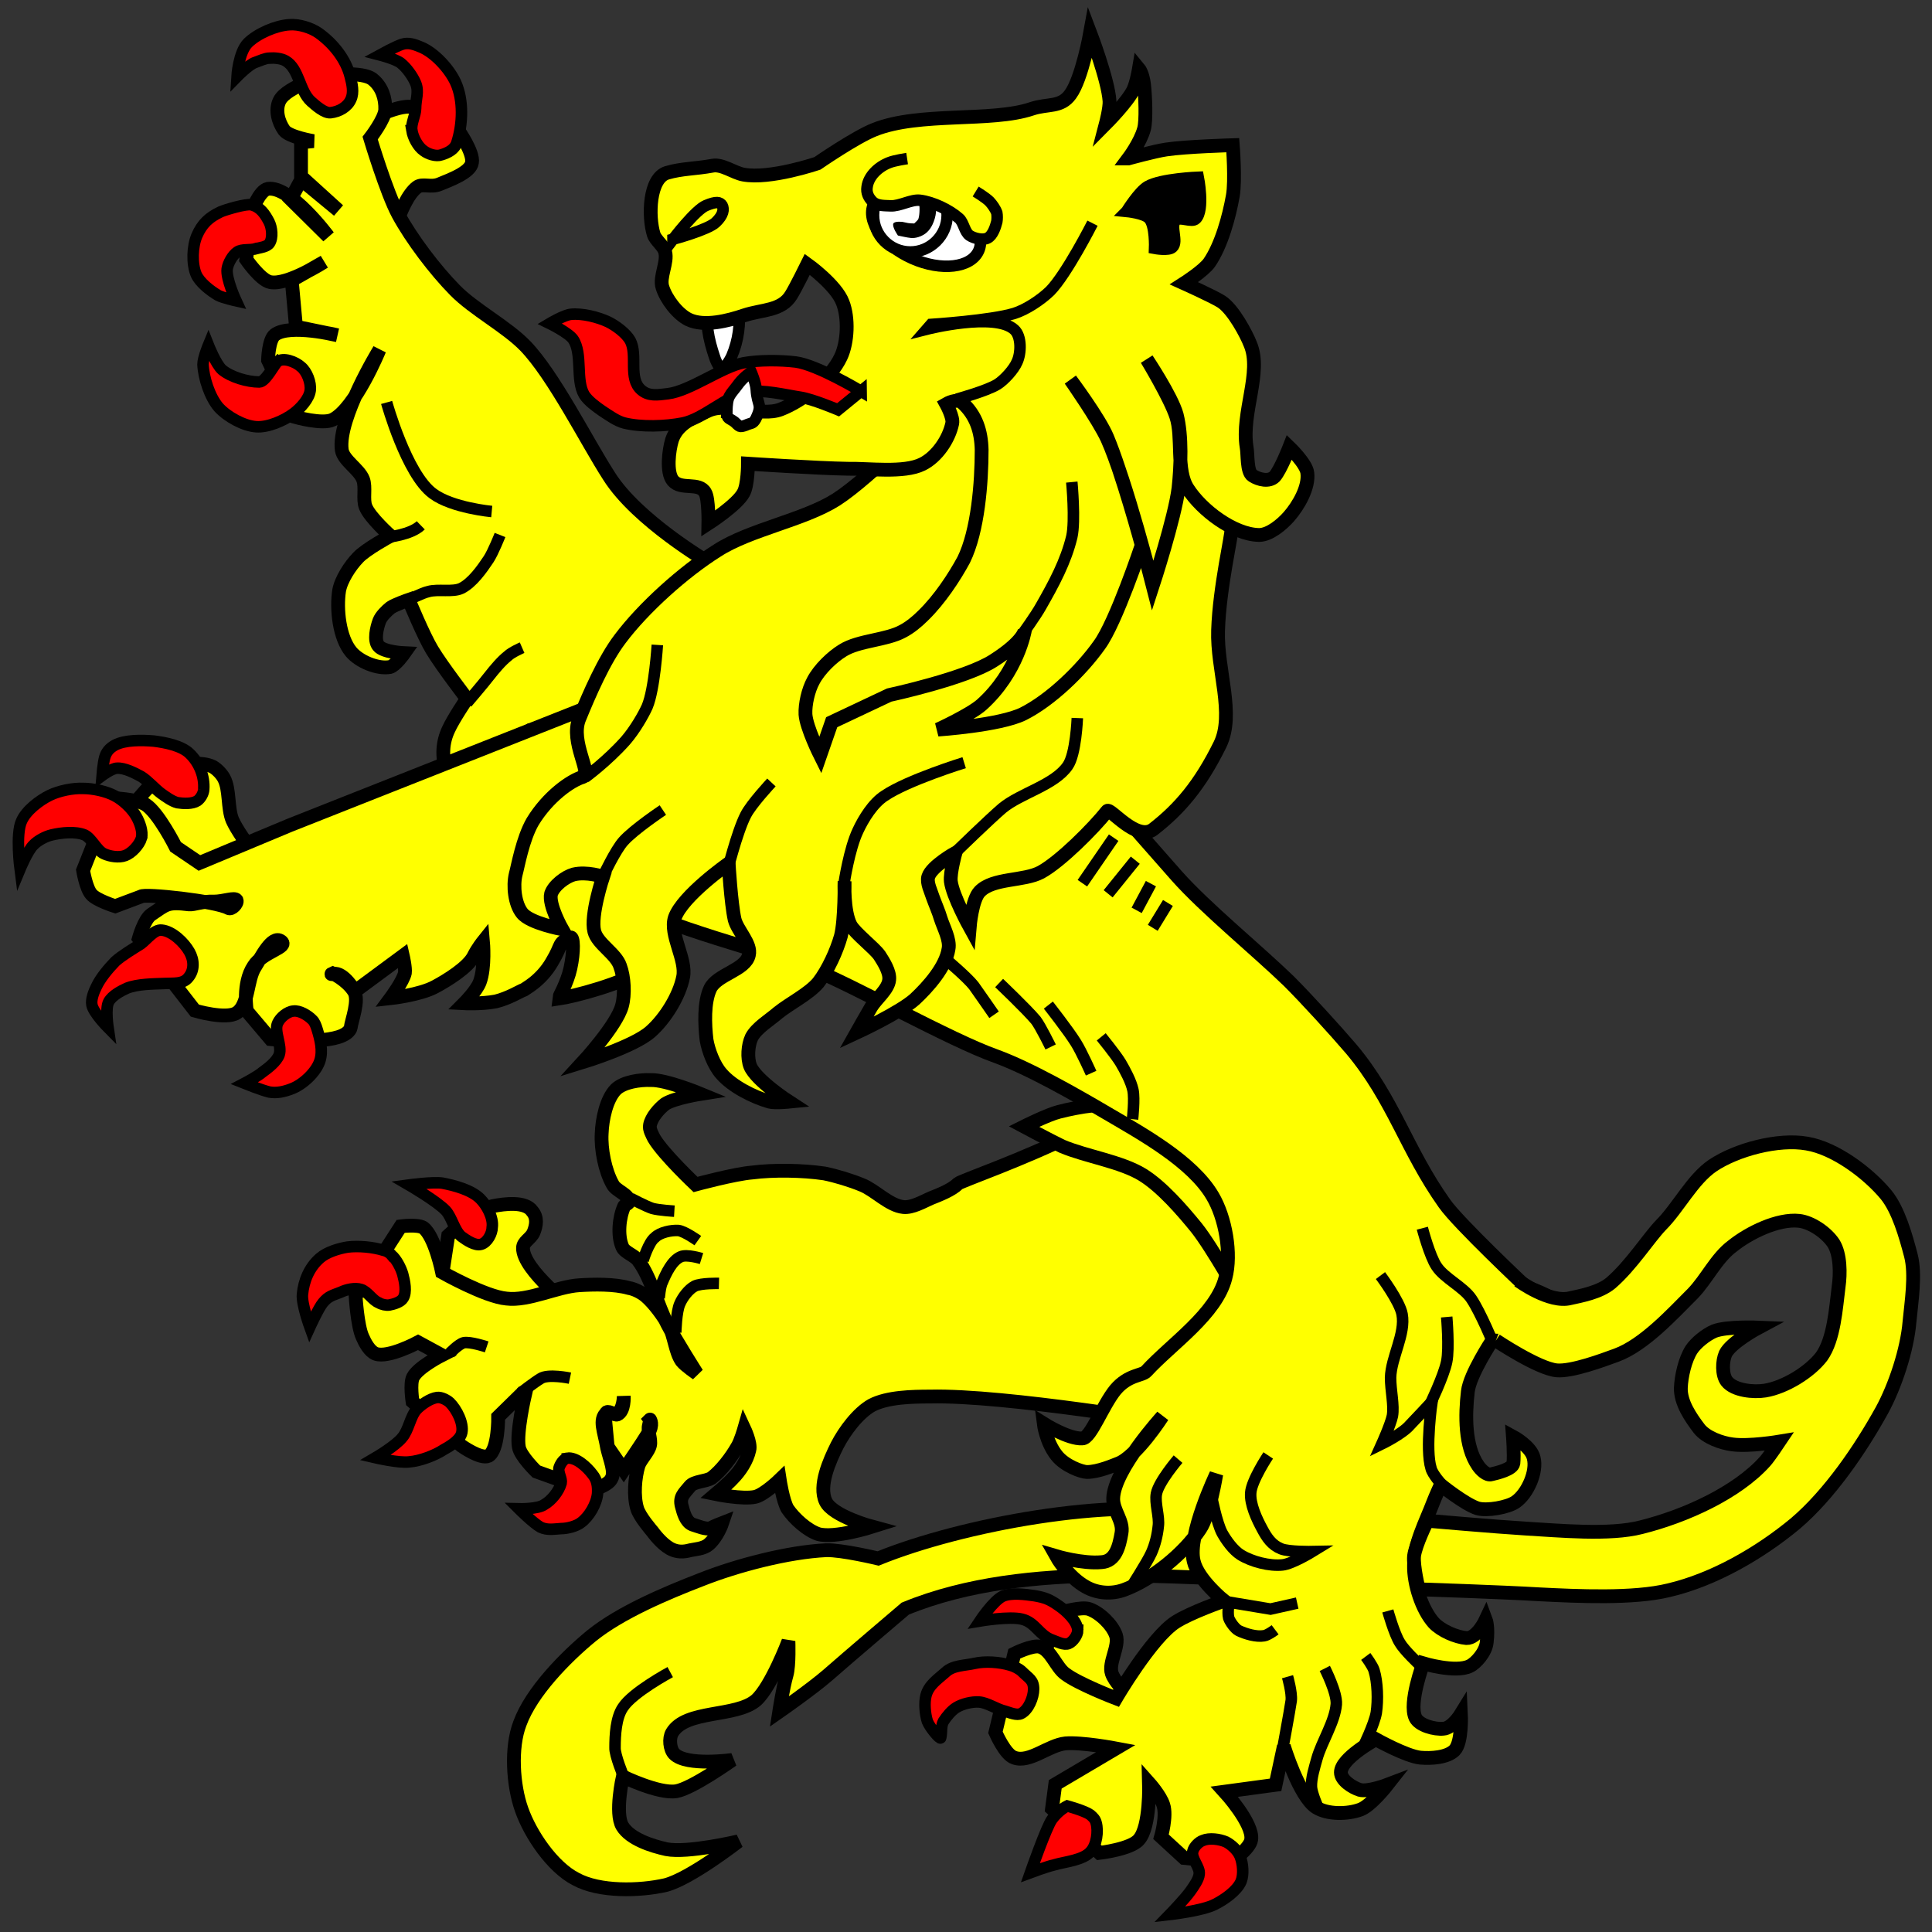 <?xml version="1.0" encoding="UTF-8" standalone="no"?>
<svg
   xmlns:dc="http://purl.org/dc/elements/1.1/"
   xmlns:cc="http://creativecommons.org/ns#"
   xmlns:rdf="http://www.w3.org/1999/02/22-rdf-syntax-ns#"
   xmlns:svg="http://www.w3.org/2000/svg"
   xmlns="http://www.w3.org/2000/svg"
   version="1.0"
   width="420"
   height="420"
   id="svg2">
  <rect width="100%" height="100%" fill="#333333" stroke="none"/>
  <defs
     id="defs4" />
  <g
     id="body">
    <path
       d="m 274.9,343.2 c -16.3,0.6 -51.1,-4.6 -78.1,6.5 0,0 -12.7,10.8 -16.9,14.5 -3.6,3.1 -10.5,7.9 -10.5,7.9 0,0 0.8,-5.2 1.6,-8 0.6,-2.1 0.4,-7.3 0.4,-7.3 0,0 -3.7,9.8 -7,12.8 -4.4,3.8 -15.3,2 -18.3,7.1 -0.7,1.2 -0.5,3.6 0.5,4.6 2.7,2.7 12.6,1.3 12.6,1.3 0,0 -8.7,6.2 -12.2,6.8 -3.8,0.6 -11.6,-3.2 -11.6,-3.2 0,0 -1.8,8 -0.1,10.8 1.7,2.8 6.4,4.3 9.6,5 4.6,0.9 15.6,-1.7 15.6,-1.7 0,0 -10.4,8.1 -15.8,9.5 -5.7,1.3 -14.4,1.5 -19.5,-1.3 -5.1,-2.6 -9.9,-9.7 -11.8,-15.1 -1.9,-5.3 -2.4,-13.5 -0.4,-18.7 2.5,-6.9 10,-14.5 15.6,-19.1 6.3,-5.1 16.3,-9.3 23.8,-12.2 7.8,-3.1 18.9,-6 27.2,-6.4 3.4,-0.1 11.3,1.8 11.3,1.8 18.2,-7.4 51,-13.4 69.1,-9.7 z"
       id="path3475"
       style="fill:#ffff00;fill-opacity:1;fill-rule:evenodd;stroke:#000000;stroke-width:3;stroke-linecap:butt;stroke-linejoin:miter;stroke-miterlimit:4;stroke-dasharray:none;stroke-opacity:1" />
    <path
       d="m 145.7,363.5 c 0,0 -8.2,4.4 -10.3,7.7 -1.5,2.2 -1.7,6 -1.7,8.7 -0.1,1.6 1.9,6.4 1.9,6.4"
       id="path3479"
       style="fill:none;stroke:#000000;stroke-width:2.5;stroke-linecap:butt;stroke-linejoin:miter;stroke-miterlimit:4;stroke-dasharray:none;stroke-opacity:1" />
    <path
       d="m 124.9,284.7 c 0,0 -11.3,-8.6 -11.2,-13.4 0,-1.4 1.7,-2 2.3,-3.4 0.6,-1.5 0.9,-3.2 -0.3,-4.6 -1.5,-2.2 -6,-1.6 -8.6,-1.1 -3.7,0.8 -9.67,6.4 -9.67,6.4 l -1.39,9.1 12.66,11.5 z"
       id="path8117"
       style="fill:#ffff00;fill-opacity:1;fill-rule:evenodd;stroke:#000000;stroke-width:3;stroke-linecap:butt;stroke-linejoin:miter;stroke-miterlimit:4;stroke-dasharray:none;stroke-opacity:1" />
    <path
       d="m 256.1,309.6 c 0,0 -37.6,-6.4 -53.9,-6 -3.8,0 -9.3,0.1 -12.7,1.9 -3,1.7 -5.9,5.6 -7.5,8.7 -1.7,3.4 -4.1,8.8 -2.5,12.2 1.5,3.2 10.1,5.5 10.1,5.5 0,0 -8.2,2.6 -11.7,1.6 -2.4,-0.8 -5.2,-3.3 -6.7,-5.5 -1,-1.7 -1.7,-6.3 -1.7,-6.3 0,0 -3.3,3.2 -5.3,3.7 -2.8,0.6 -8.6,-0.6 -8.6,-0.6 0,0 2.6,-2.2 3.6,-3.3 1.7,-1.7 3.2,-4 3.7,-6.3 0.4,-1.4 -1.1,-4.6 -1.1,-4.6 0,0 -0.8,2.8 -1.5,3.9 -1.3,2.3 -3.5,5.2 -5.6,6.8 -1.3,0.8 -3.8,0.7 -4.7,1.8 -1.3,1.6 -2.3,2.3 -1.8,4.3 0.4,1.5 0.9,3.4 2.3,4 1,0.3 3.1,1.2 4,0.8 0.7,-0.4 2.5,-1.1 2.5,-1.1 0,0 -1,3 -3,4.7 -1.1,0.9 -3,1 -3.9,1.2 -0.5,0.1 -2.4,0.8 -4.5,-0.4 -1.9,-1.1 -3.5,-3.3 -3.8,-3.7 0,0 -2.8,-3.2 -3.3,-5 -0.8,-2.7 -0.5,-6.6 0.3,-9.3 0.5,-1.4 2.2,-3 2.5,-4.4 0.3,-1.3 -0.6,-3.1 -0.2,-4.4 0.3,-1.3 0.2,-1.2 0.2,-1.2 0,0 0.8,1.1 -0.4,3 -1.4,2.3 -5.3,8 -5.3,8 l -3.5,-5.1 -0.5,-5.3 c 0,0 -0.2,-1.8 0.3,-2.2 0.6,-0.3 1.7,0.7 2.3,0.5 1.6,-0.7 1.4,-4 1.4,-4 0,0 0,3.1 -1.6,3.9 -0.6,0.2 -1.7,-0.7 -2.1,-0.3 -1.8,1.5 -0.5,4.1 0.1,7.7 0.6,2.6 1.8,5.2 0.9,6.7 -0.7,1.5 -4.6,2.6 -4.6,2.6 l -11.7,-4.2 c 0,0 -3.5,-3.4 -3.8,-5.3 -0.6,-3.1 1.3,-11.3 1.3,-11.3 l -0.8,-0.2 -5,4.9 c 0,0 0.1,7.2 -2.1,8.5 -1.7,0.8 -5.9,-2.2 -5.9,-2.2 l -10.62,-9.6 c 0,0 -0.6,-3.9 0.1,-5.3 1.12,-2.2 6.27,-4.8 6.27,-4.8 l -5.16,-2.8 c 0,0 -6.51,3.5 -9.22,2.5 -1.33,-0.5 -2.33,-2.4 -2.89,-3.7 -1.09,-2.4 -1.47,-8.8 -1.47,-8.8 l 9.8,-15.2 c 0,0 3.67,-0.5 4.93,0.3 2.5,1.9 4.08,9.7 4.08,9.7 0,0 9.38,5.3 13.98,5.7 4.8,0.6 11,-2.6 15.8,-2.9 3.2,-0.2 7.6,-0.3 10.8,0.6 1.2,0.2 2.6,0.9 3.6,1.7 1.9,1.6 3.9,4.4 5.1,6.5 1.2,2.2 1.4,5.7 2.8,7.7 0.8,1 3.3,2.7 3.3,2.7 0,0 -4.7,-7.4 -6.4,-10.7 -2.1,-4 -3.6,-10.2 -6.3,-13.8 -0.8,-1.2 -3,-1.8 -3.5,-3 -1.1,-2.5 -0.7,-6.5 0.4,-8.9 0.3,-0.4 1.1,-0.6 1,-1 0.1,-1.5 -2.8,-2.3 -3.5,-3.7 -1.7,-3 -2.6,-7.7 -2.4,-11.1 0.1,-3 1,-7.5 3.1,-9.6 1.7,-1.6 5.2,-2.1 7.6,-2 3.3,-0.1 10.8,3 10.8,3 0,0 -5.7,0.9 -7.7,2.2 -1.3,1 -3,2.9 -3.3,4.6 -0.2,0.9 0.5,2.1 0.9,2.9 2.1,3.5 9,10 9,10 0,0 8.5,-2.3 12.3,-2.6 4.6,-0.6 11,-0.5 15.7,0.2 2.5,0.5 5.8,1.5 8.2,2.5 2.8,1.1 5.9,4.5 9,4.8 1.9,0.2 4.3,-1.2 5.9,-1.9 2,-0.8 4.6,-1.8 6,-3.2 1.4,-1.2 54.2,-18.6 39,-28.8 l -31.5,-21.4 48.3,29.8 22.1,33.3 z"
       id="path8042"
       style="fill:#ffff00;fill-opacity:1;fill-rule:evenodd;stroke:#000000;stroke-width:3;stroke-linecap:butt;stroke-linejoin:miter;stroke-miterlimit:4;stroke-dasharray:none;stroke-opacity:1" />
    <path
       d="m 137.1,260.5 c 0,0 3.2,1.7 4.7,2.2 1.4,0.4 4.8,0.6 4.8,0.6"
       id="path8120"
       style="fill:none;stroke:#000000;stroke-width:2.5;stroke-linecap:butt;stroke-linejoin:miter;stroke-miterlimit:4;stroke-dasharray:none;stroke-opacity:1" />
    <path
       d="m 151.7,269.7 c 0,0 -2.8,-2 -4.2,-2.2 -1.6,-0.1 -4,0.4 -5.1,1.5 -1.4,1 -2.6,5 -2.6,5"
       id="path8122"
       style="fill:none;stroke:#000000;stroke-width:2.5;stroke-linecap:butt;stroke-linejoin:miter;stroke-miterlimit:4;stroke-dasharray:none;stroke-opacity:1" />
    <path
       d="m 152.5,273.6 c 0,0 -3.2,-1 -4.5,-0.4 -1.9,0.8 -3.2,3.6 -4,5.5 -0.5,0.9 -0.7,3.5 -0.7,3.5"
       id="path8124"
       style="fill:none;stroke:#000000;stroke-width:2.5;stroke-linecap:butt;stroke-linejoin:miter;stroke-miterlimit:4;stroke-dasharray:none;stroke-opacity:1" />
    <path
       d="m 156.3,279 c 0,0 -3.9,-0.1 -5.3,0.6 -1.3,0.7 -2.6,2.4 -3.2,3.8 -0.8,1.7 -0.9,6.3 -0.9,6.3"
       id="path8126"
       style="fill:none;stroke:#000000;stroke-width:2.5;stroke-linecap:butt;stroke-linejoin:miter;stroke-miterlimit:4;stroke-dasharray:none;stroke-opacity:1" />
    <path
       d="m 113.2,302.8 c 0,0 3.1,-2.4 4.3,-3.1 1.6,-1.1 6.4,-0.1 6.4,-0.1"
       id="path8128"
       style="fill:none;stroke:#000000;stroke-width:2.5;stroke-linecap:butt;stroke-linejoin:miter;stroke-miterlimit:4;stroke-dasharray:none;stroke-opacity:1" />
    <path
       d="m 97.76,294.2 c 0,0 1.91,-2 3.04,-2.3 1.4,-0.3 5,0.9 5,0.9"
       id="path8130"
       style="fill:none;stroke:#000000;stroke-width:2.5;stroke-linecap:butt;stroke-linejoin:miter;stroke-miterlimit:4;stroke-dasharray:none;stroke-opacity:1" />
    <path
       d="m 84.15,55.69 c 0,0 2.58,-12.04 6.49,-14.99 1.21,-0.92 3.02,0.16 4.95,-0.67 2.04,-0.86 6.71,-2.5 7.01,-4.69 0.4,-2.22 -2.95,-6.96 -2.95,-6.96 0,0 -7.03,-5.07 -10.61,-5.18 -3.84,-0.21 -12.03,4.54 -12.03,4.54 l -1.56,10.54 z"
       id="path3264"
       style="fill:#ffff00;fill-opacity:1;fill-rule:evenodd;stroke:#000000;stroke-width:3;stroke-linecap:butt;stroke-linejoin:miter;stroke-miterlimit:4;stroke-dasharray:none;stroke-opacity:1" />
    <path
       d="m 226.7,112.6 c 0,0 -25.2,61.7 -73.3,64.7 -8.8,0.5 -20.8,-3.2 -28.4,-7.6 -3.9,-2.2 -10.5,-10.5 -10.5,-10.5 0,0 -7,4.4 -8.1,7.5 -0.8,2.3 0.4,5.7 1.5,8 1,2.4 5.3,7 5.3,7 0,0 -8,-1.6 -10.5,-3.8 -2.7,-2.3 -4.66,-6.9 -5.71,-10.4 -0.95,-3 -0.85,-6.1 0.55,-9 0.94,-2.1 3.96,-6.6 3.96,-6.6 0,0 -5.45,-7.1 -7.56,-10.6 -1.88,-3.1 -5.09,-10.9 -5.09,-10.9 0,0 -2.92,1 -3.94,1.7 -0.88,0.7 -2.09,1.9 -2.45,2.9 -0.56,1.5 -1.18,4.2 -0.19,5.4 1.07,1.4 5.61,1.6 5.61,1.6 0,0 -1.9,2.7 -3.08,3 -2.74,0.5 -6.73,-1.2 -8.48,-3.3 -2.58,-3.1 -3.22,-9.3 -2.6,-13.3 0.43,-2.4 2.39,-5.4 4.13,-7.2 1.66,-1.8 7.02,-4.7 7.02,-4.7 0,0 -4.48,-4 -5.38,-6.3 -0.67,-1.6 0.1,-4.3 -0.57,-6 -0.84,-2.2 -4.27,-4.1 -4.62,-6.37 -0.96,-6.9 8.18,-21.79 8.18,-21.79 0,0 -5.21,12.77 -10.15,15.2 -2.23,1.1 -8.18,-0.6 -8.18,-0.6 L 58.27,78.3 c 0,0 0.1,-4.47 1.48,-5.52 3.25,-2.45 13.6,0.1 13.6,0.1 l -9.01,-1.86 -0.92,-10.08 7.05,-4.02 c 0,0 -8.02,5.17 -11.72,4.41 -2.12,-0.41 -5.22,-4.92 -5.22,-4.92 l 1.1,-10.27 c 0,0 1.72,-4.77 3.61,-5.09 4.93,-0.7 13.11,10.35 13.11,10.35 l -8.17,-8.09 2.3,-4.25 8.09,6.68 -8.13,-7.38 v -7.41 l 2.7,-0.27 c 0,0 -5.16,-0.85 -6.35,-2.32 -1.3,-1.83 -2.03,-4.49 -1,-6.51 1.54,-3.06 10.12,-5.45 10.12,-5.45 0,0 7.99,-1.04 10.19,0.91 1.94,1.6 2.73,4.05 2.65,6.52 -0.1,2.08 -3.28,6.19 -3.28,6.19 0,0 3.57,11.89 6.09,16.56 2.94,5.43 8.01,12.1 12.34,16.5 4.1,4.2 11.2,7.89 15.3,12.12 6.2,6.44 13.3,20.7 18.2,28.3 6.1,9.7 21.9,18.9 21.9,18.9 l 73,-20.2 c 0,0 -0.6,10.4 -0.6,10.4 z"
       id="path3269"
       style="fill:#ffff00;fill-opacity:1;fill-rule:evenodd;stroke:#000000;stroke-width:3;stroke-linecap:butt;stroke-linejoin:miter;stroke-miterlimit:4;stroke-dasharray:none;stroke-opacity:1" />
    <path
       d="m 101.5,152.8 c 0,0 3.6,-4.2 4.9,-5.9 1.1,-1.4 2.6,-3.2 4,-4.3 0.8,-0.8 3.1,-1.8 3.1,-1.8"
       id="path3283"
       style="fill:none;stroke:#000000;stroke-width:2.5;stroke-linecap:butt;stroke-linejoin:miter;stroke-miterlimit:4;stroke-dasharray:none;stroke-opacity:1" />
    <path
       d="m 88.64,130.5 c 0,0 3.1,-1.6 4.5,-1.9 2.09,-0.6 5.25,0.2 7.16,-0.7 2.4,-1.2 4.5,-4.2 5.9,-6.3 1,-1.5 2.5,-5.3 2.5,-5.3"
       id="path3285"
       style="fill:none;stroke:#000000;stroke-width:2.5;stroke-linecap:butt;stroke-linejoin:miter;stroke-miterlimit:4;stroke-dasharray:none;stroke-opacity:1" />
    <path
       d="m 84.11,116.8 c 0,0 5.21,-0.5 7.36,-2.6"
       id="path3287"
       style="fill:none;stroke:#000000;stroke-width:2.5;stroke-linecap:butt;stroke-linejoin:miter;stroke-miterlimit:4;stroke-dasharray:none;stroke-opacity:1" />
    <path
       d="m 84.05,87.49 c 0,0 4.31,15.61 10.07,19.81 4.14,3.1 12.78,3.9 12.78,3.9"
       id="path3289"
       style="fill:none;stroke:#000000;stroke-width:2.5;stroke-linecap:butt;stroke-linejoin:miter;stroke-miterlimit:4;stroke-dasharray:none;stroke-opacity:1" />
    <path
       d="m 41.91,166.1 c 1.3,-0.2 3.2,0 4.38,0.6 0.88,0.5 1.94,1.6 2.4,2.5 1.3,2.4 0.74,6.5 1.84,9.1 1.83,4.1 8.71,12.3 8.71,12.3 l -17.37,1.3 -13.74,-11.7 1.65,-6.2 c 0,0 2.84,-3.5 4.49,-4.6 2.06,-1.4 5.22,-3 7.64,-3.3 z"
       id="path3426"
       style="fill:#ffff00;fill-opacity:1;fill-rule:evenodd;stroke:#000000;stroke-width:3;stroke-linecap:butt;stroke-linejoin:miter;stroke-miterlimit:4;stroke-dasharray:none;stroke-opacity:1" />
    <path
       d="M 41.9,166.2 Z"
       id="path3428"
       style="fill:#f8c300;fill-opacity:1;fill-rule:evenodd;stroke:#000000;stroke-width:1px;stroke-linecap:butt;stroke-linejoin:miter;stroke-opacity:1" />
    <path
       d="m 200.2,141.3 -67.2,10.4 -70.01,27.7 -19.64,8.2 -5.17,-3.5 c 0,0 -3.7,-7.4 -6.53,-9.2 -1.86,-1.2 -7.36,-1.4 -7.36,-1.4 l -6.23,15.7 c 0,0 0.64,3.9 1.79,5.2 1.05,1.3 5.2,2.6 5.2,2.6 l 5.59,-2.1 c 0.73,-0.7 16.37,1 19.02,2.5 0.68,0.4 2.04,-1 1.77,-1.7 -0.37,-0.7 -2.82,0.3 -4.92,0.3 -2.7,-0.1 -4.23,0.7 -5.43,0.6 -4.78,-0.6 -4.9,0 -8.19,2.2 -1.54,1 -2.71,5.2 -2.71,5.2 l 12.18,15.7 c 0,0 6.72,2 9.08,0.5 2.67,-1.7 2.2,-7.2 4.01,-10 1.28,-2 3.68,-7 5.63,-5.6 1.85,1.3 -4,2.3 -5.92,5.4 -2.56,3.8 -1.5,9.8 -1.5,9.8 l 5.16,6.1 c 0,0 11.37,1.2 15.65,-0.8 0.71,-0.3 1.64,-1 1.77,-1.7 0.16,-1.5 1.94,-6 0.71,-7.9 -1.6,-2.5 -4.64,-3.9 -4.64,-3.9 0,0 -0.72,0.3 0.19,0.1 2.22,-0.4 4.65,3.8 4.65,3.8 l 10.42,-7.7 c 0,0 0.6,2.6 0.45,3.7 -0.37,1.8 -3.12,5.5 -3.12,5.5 0,0 6.43,-0.7 9.71,-2.5 2.45,-1.3 7.19,-4.2 8.39,-6.7 0.8,-1.6 2,-3.1 2,-3.1 0,0 0.5,5.6 -0.7,8.8 -0.7,1.9 -3.4,4.6 -3.4,4.6 0,0 3.7,0.2 6.9,-0.4 2.8,-0.7 5.2,-2.2 6,-2.5 0.1,-0.1 3.8,-1.9 6.2,-6.1 2.4,-4 1.1,-3.9 4,-5.3 0.7,-0.3 0.8,3.1 0,6.7 -0.7,3.2 -2.6,6.5 -2.6,6.6 3.5,-0.5 14,-3.3 18.2,-6.2 7.1,-4.9 10,-15.8 11.5,-15.1 6.2,2.8 22.1,3.2 27,7.9 4.8,4.5 16.7,-3.1 22.7,-0.4 9.6,4.3 25.2,-43.7 25.2,-43.7 l -11,-18.2 z"
       id="path3432"
       style="fill:#ffff00;fill-opacity:1;fill-rule:evenodd;stroke:#000000;stroke-width:3;stroke-linecap:butt;stroke-linejoin:miter;stroke-miterlimit:4;stroke-dasharray:none;stroke-opacity:1" />
    <path
       d="m 245.2,240.5 c -4.4,-1 -10.7,0.1 -15,1.2 -2.4,0.6 -7.6,3.2 -7.6,3.2 0,0 5.8,3.1 8.3,4.3 5.2,2.2 12.8,3.3 17.5,6.2 4.2,2.6 8.6,7.7 11.7,11.5 3.5,4.4 9.9,15.9 9.9,15.9 0,0 1.6,-21.6 -3.1,-28.9 -4,-6.5 -14.3,-11.6 -21.7,-13.4 z"
       id="pizzled"
       style="fill:#ffff00;fill-opacity:1;fill-rule:evenodd;stroke:#000000;stroke-width:3;stroke-linecap:butt;stroke-linejoin:miter;stroke-miterlimit:4;stroke-dasharray:none;stroke-opacity:1" />
    <path
       d="m 250.2,372.7 c 0,0 -7.3,-5.4 -8.5,-8.9 -0.8,-2.3 1.7,-5.9 0.9,-8.3 -0.8,-2.3 -3.5,-4.9 -5.8,-5.7 -1.7,-0.6 -6,0.7 -6,0.7 l -5,11.5 3.6,4.6 7.3,6.5 z"
       id="path7851"
       style="fill:#ffff00;fill-opacity:1;fill-rule:evenodd;stroke:#000000;stroke-width:3;stroke-linecap:butt;stroke-linejoin:miter;stroke-miterlimit:4;stroke-dasharray:none;stroke-opacity:1" />
    <path
       d="m 161.3,132.3 c 0,0 -29.8,59.5 -24.6,64 4.9,4.3 33.2,11.6 39.3,14.1 9.7,3.9 30.6,15.7 40.5,19.2 7.4,2.7 17.5,8.5 24.3,12.5 7.5,4.4 18.4,10.4 22.8,17.9 2.8,4.7 4.2,12.6 2.8,17.8 -2,7.9 -11.7,14.3 -17.2,20.3 -0.9,1 -3.9,0.7 -6.7,4 -2.8,3.4 -5.4,10.6 -7.2,10.6 -3,0.2 -8.4,-3.2 -8.4,-3.2 0,0 0.5,4 2.8,6.9 1.8,2.3 5.5,3.6 6.6,3.6 2.5,0 5.9,-1.5 6.7,-1.8 4,-1.4 9.7,-10.3 9.7,-10.3 0,0 -10.5,11.5 -10.7,17.8 -0.1,2.7 2.3,4.9 1.8,7.6 -0.5,2.9 -1.3,6.1 -4.3,6.3 -4.2,0.4 -9.9,-1.3 -9.9,-1.3 0,0 2.5,4.5 6.5,6.7 2.5,1.4 5.6,1.6 8.3,0.6 6,-2.2 13,-7.9 16.5,-13.2 2.1,-3.1 3.5,-11.9 3.5,-11.9 0,0 -6.3,13.2 -4.9,18.9 0.9,4 6.6,8.6 6.6,8.6 0,0 -7.2,2.5 -10.5,4.6 -5.3,3.4 -13,16.6 -13,16.6 0,0 -8.1,-3.1 -11,-5.3 -2,-1.4 -3.1,-5.2 -5.5,-5.9 -1.6,-0.5 -5.6,1.5 -5.6,1.5 l -4.1,17.1 c 0,0 2.1,4.9 4.1,5.5 3.3,1.2 7.4,-2.7 11.1,-3.1 3.6,-0.3 11,1.1 11,1.1 l -13.2,7.8 -0.7,5.3 10.3,9.6 c 0,0 6.9,-0.8 8.6,-2.9 2.5,-2.8 2.2,-12.3 2.2,-12.3 0,0 2.5,2.8 3.1,4.8 0.8,2.4 -0.5,6.9 -0.5,6.9 l 5,4.6 10,1 c 0,0 4.4,-3 4.6,-5 0.5,-3.5 -5.8,-10.4 -5.8,-10.4 l 11.1,-1.5 1.8,-8.4 c 0,0 3.3,10.9 7,13.3 2.5,1.6 6.9,1.5 9.6,0.5 2.3,-0.8 5.9,-5.4 5.9,-5.4 0,0 -4.2,1.6 -6,1.1 -1.6,-0.5 -4.1,-2.1 -4.1,-3.8 0,-3.1 7.6,-7.2 7.6,-7.2 0,0 6.6,3.7 9.7,4 2.3,0.2 5.8,0 7.4,-1.6 1.7,-1.7 1.4,-7.9 1.4,-7.9 0,0 -1.9,3.1 -3.8,3.2 -1.9,0.2 -5.3,-0.7 -6.1,-2.4 -1.5,-3.2 1.7,-11.8 1.7,-11.8 0,0 7,2.1 10.1,0.6 1.3,-0.6 3.5,-3 3.7,-5.2 0.4,-3.3 -0.2,-4.9 -0.2,-4.9 0,0 -1.9,4.1 -4.2,4 -2.3,-0.2 -5.5,-1.6 -7.1,-3.3 -2.6,-2.9 -4.4,-8.5 -4.3,-12.5 0,-4.8 2.5,-9.3 4.2,-13.8 0.5,-1.3 1.6,-3.7 1.6,-3.7 0,0 5.2,4.2 8,5.1 2,0.6 6.6,-0.2 8.3,-1.4 2.6,-1.8 4.7,-6.6 3.9,-9.6 -0.6,-2.5 -4.5,-4.6 -4.5,-4.6 0,0 0.3,4 0.1,5.8 -0.2,1.3 -3.5,2.1 -4.8,2.4 -1,0.3 -2.3,-1 -2.9,-1.9 -2.9,-4.2 -2.8,-11 -2.2,-16.1 0.4,-3.7 5.3,-11.1 5.3,-11.1 0,0 20.2,1.1 18.7,-3.4 -1.8,-5.3 -11.3,-8.2 -11.3,-8.2 0,0 -14.8,-13.9 -17.8,-18.2 -8.3,-11.7 -11,-22.5 -20.2,-33.5 -3.6,-4.2 -9.7,-10.9 -13.6,-14.8 -6.8,-6.6 -18.2,-15.9 -24.4,-22.9 -10.6,-12 -34.4,-39.2 -34.4,-39.2 L 210,133.5 Z"
       id="path3268"
       style="fill:#ffff00;fill-opacity:1;fill-rule:evenodd;stroke:#000000;stroke-width:3;stroke-linecap:butt;stroke-linejoin:miter;stroke-miterlimit:4;stroke-dasharray:none;stroke-opacity:1" />
    <path
       d="m 324.7,292.2 c 0,0 -2.8,-6.8 -4.8,-9.8 -1.7,-2.6 -5.9,-4.5 -7.6,-7.1 -1.5,-2.2 -3.1,-8.3 -3.1,-8.3"
       id="path7912"
       style="fill:none;stroke:#000000;stroke-width:2.5;stroke-linecap:butt;stroke-linejoin:miter;stroke-miterlimit:4;stroke-dasharray:none;stroke-opacity:1" />
    <path
       d="m 300.1,277.3 c 0,0 4.2,5.6 4.7,8.4 0.8,4.3 -2.4,9.4 -2.5,13.8 0,2.8 0.8,6 0.4,8.3 -0.4,1.9 -2.3,6.1 -2.3,6.1 0,0 4.5,-2.2 6.1,-4.1 0.7,-0.7 4.8,-5.1 4.8,-5.1 0,0 -1.5,10.3 -0.2,14.5 0.3,1.3 2.4,3.6 2.4,3.6"
       id="path7914"
       style="fill:none;stroke:#000000;stroke-width:2.5;stroke-linecap:butt;stroke-linejoin:miter;stroke-miterlimit:4;stroke-dasharray:none;stroke-opacity:1" />
    <path
       d="m 301.7,350.2 c 0,0 1.4,5 2.6,6.9 0.9,1.6 4.2,4.7 4.2,4.7"
       id="path7916"
       style="fill:none;stroke:#000000;stroke-width:2.5;stroke-linecap:butt;stroke-linejoin:miter;stroke-miterlimit:4;stroke-dasharray:none;stroke-opacity:1" />
    <path
       d="m 296.2,380.1 c 0,0 2.6,-5.3 3,-7.8 0.4,-2.7 0.3,-6.6 -0.5,-9.2 -0.3,-1 -1.8,-3 -1.8,-3"
       id="path7918"
       style="fill:none;stroke:#000000;stroke-width:2.5;stroke-linecap:butt;stroke-linejoin:miter;stroke-miterlimit:4;stroke-dasharray:none;stroke-opacity:1" />
    <path
       d="m 288,362.7 c 0,0 2.7,5.3 2.5,7.8 -0.3,3.8 -3.2,8.2 -4.2,11.8 -0.5,1.8 -1.3,4.3 -1.2,6.2 0.1,1.5 1.5,4.6 1.5,4.6"
       id="path7920"
       style="fill:none;stroke:#000000;stroke-width:2.5;stroke-linecap:butt;stroke-linejoin:miter;stroke-miterlimit:4;stroke-dasharray:none;stroke-opacity:1" />
    <path
       d="m 278.7,381 c 0,0 1.7,-9.2 2,-11.3 0.2,-1.7 -0.8,-5.2 -0.8,-5.2"
       id="path7922"
       style="fill:none;stroke:#000000;stroke-width:2.5;stroke-linecap:butt;stroke-linejoin:miter;stroke-miterlimit:4;stroke-dasharray:none;stroke-opacity:1" />
    <path
       d="m 242.1,182.1 -6.8,9.9"
       id="path7926"
       style="fill:none;stroke:#000000;stroke-width:2.5;stroke-linecap:butt;stroke-linejoin:miter;stroke-miterlimit:4;stroke-dasharray:none;stroke-opacity:1" />
    <path
       d="m 246.8,187 -5.9,7.3"
       id="path7928"
       style="fill:none;stroke:#000000;stroke-width:2.5;stroke-linecap:butt;stroke-linejoin:miter;stroke-miterlimit:4;stroke-dasharray:none;stroke-opacity:1" />
    <path
       d="m 250.2,192.1 -3.1,5.8"
       id="path7930"
       style="fill:none;stroke:#000000;stroke-width:2.5;stroke-linecap:butt;stroke-linejoin:miter;stroke-miterlimit:4;stroke-dasharray:none;stroke-opacity:1" />
    <path
       d="m 253.9,196.3 -3.3,5.4"
       id="path7932"
       style="fill:none;stroke:#000000;stroke-width:2.5;stroke-linecap:butt;stroke-linejoin:miter;stroke-miterlimit:4;stroke-dasharray:none;stroke-opacity:1" />
    <path
       d="m 282,348.5 -5.8,1.3 -9,-1.5 c 0,0 -0.4,2.1 -0.1,3.4 0.3,0.9 1.4,2.4 2.2,2.8 1.5,0.7 3.8,1.4 5.5,1.1 0.8,-0.1 2.4,-1.3 2.4,-1.3"
       id="path7934"
       style="fill:none;stroke:#000000;stroke-width:2.5;stroke-linecap:butt;stroke-linejoin:miter;stroke-miterlimit:4;stroke-dasharray:none;stroke-opacity:1" />
    <path
       d="m 275.7,316.4 c 0,0 -3.6,5.4 -3.8,8.1 -0.2,2.5 1.3,5.7 2.5,7.9 1,1.9 2.1,3.5 4.1,4.3 1.7,0.7 6.8,0.6 6.8,0.6 0,0 -4.4,2.7 -6.5,2.9 -2.8,0.3 -6.7,-0.7 -9.1,-2.2 -1.6,-1 -3.1,-3.1 -4,-4.7 -1.2,-2.2 -2.3,-7.9 -2.3,-7.9"
       id="path7936"
       style="fill:none;stroke:#000000;stroke-width:2.5;stroke-linecap:butt;stroke-linejoin:miter;stroke-miterlimit:4;stroke-dasharray:none;stroke-opacity:1" />
    <path
       d="m 256.1,317.2 c 0,0 -4.2,4.9 -4.7,7.5 -0.4,2.1 0.7,5 0.4,7.1 -0.2,2 -0.7,4 -1.5,5.8 -0.9,2 -4.5,7.6 -4.5,7.6"
       id="path7938"
       style="fill:none;stroke:#000000;stroke-width:2.5;stroke-linecap:butt;stroke-linejoin:miter;stroke-miterlimit:4;stroke-dasharray:none;stroke-opacity:1" />
    <path
       d="m 314.5,286.3 c 0,0 0.6,6.8 0,9.7 -0.6,3.1 -3.8,9.7 -3.8,9.7"
       id="path7940"
       style="fill:none;stroke:#000000;stroke-width:2.5;stroke-linecap:butt;stroke-linejoin:miter;stroke-miterlimit:4;stroke-dasharray:none;stroke-opacity:1" />
    <path
       d="m 205.8,208.7 c 0,0 4.5,3.8 5.9,5.6 0.8,1.1 4.4,6.3 4.4,6.3"
       id="path7952"
       style="fill:none;stroke:#000000;stroke-width:2.5;stroke-linecap:butt;stroke-linejoin:miter;stroke-miterlimit:4;stroke-dasharray:none;stroke-opacity:1" />
    <path
       d="m 217.2,213.7 c 0,0 6,5.7 8,8.1 1,1.3 3.2,5.8 3.2,5.8"
       id="path7954"
       style="fill:none;stroke:#000000;stroke-width:2.5;stroke-linecap:butt;stroke-linejoin:miter;stroke-miterlimit:4;stroke-dasharray:none;stroke-opacity:1" />
    <path
       d="m 227.9,218.5 c 0,0 4.4,5.6 6,8.2 1.2,1.9 3.3,6.6 3.3,6.6 0,0 0,0 0,0"
       id="path7956"
       style="fill:none;stroke:#000000;stroke-width:2.5;stroke-linecap:butt;stroke-linejoin:miter;stroke-miterlimit:4;stroke-dasharray:none;stroke-opacity:1" />
    <path
       d="m 239.4,225.4 c 0,0 3.1,3.8 4.2,5.6 1,1.7 2.3,4.1 2.7,6 0.4,1.9 -0.1,6.3 -0.1,6.3"
       id="path7958"
       style="fill:none;stroke:#000000;stroke-width:2.5;stroke-linecap:butt;stroke-linejoin:miter;stroke-miterlimit:4;stroke-dasharray:none;stroke-opacity:1" />
    <path
       d="m 154.2,66.16 c 0.5,-1.46 0.9,-0.98 2.3,-1.49 1.5,-0.5 1.5,-0.78 2.6,0.24 1.1,0.93 1.4,0.58 1.5,1.97 0.4,3.57 -0.1,7.16 -1.5,10.49 -0.6,1.37 -2.1,3.27 -2.1,3.27 0,0 -1.2,-1.41 -1.7,-3.13 -1.2,-3.58 -2.2,-7.77 -1.1,-11.35 z"
       id="path6139"
       style="fill:#ffffff;fill-rule:evenodd;stroke:#000000;stroke-width:2.5;stroke-linecap:butt;stroke-linejoin:miter;stroke-miterlimit:4;stroke-dasharray:none;stroke-opacity:1" />
    <path
       d="m 203.9,88.73 c 0,0 -14.6,15.07 -22.1,19.87 -7.1,4.5 -18.8,6.5 -25.9,11.1 -7.3,4.6 -16,12.4 -21.1,19.2 -3.5,4.6 -6.7,12 -8.9,17.4 -2,5 2.9,11.9 0.8,12.6 -2.7,0.8 -7.6,4.3 -10.9,9.7 -2.2,3.8 -3.2,9.7 -3.7,11.5 -0.6,2.5 -0.2,6.4 1.4,8.4 1.7,2.2 8.7,3.5 8.7,3.5 0,0 -3,-5.3 -2.4,-7.7 0.6,-1.8 3.1,-3.7 4.9,-4.2 2.9,-0.7 6.4,0.5 6.4,0.5 0,0 -2.8,8.4 -1.9,11.9 0.7,2.7 4.7,4.8 5.6,7.5 0.9,2.4 1.1,6.2 0.4,8.7 -1.2,4.3 -8.5,12.2 -8.5,12.2 0,0 11.1,-3.4 14.7,-6.6 3.2,-2.8 6.3,-7.8 7.1,-11.9 0.8,-3.8 -3,-9.2 -1.8,-12.9 1.7,-4.8 11.7,-11.8 11.7,-11.8 0,0 0.5,8.6 1.3,12.2 0.6,2.4 3.7,5.3 3.1,7.7 -0.7,3.3 -6.9,4.2 -8.4,7.3 -1.4,3 -1.2,7.8 -0.8,11.2 0.4,2.3 1.6,5.5 3.2,7.3 2.4,2.8 7,5.1 10.5,6.1 1.2,0.3 4.2,0 4.2,0 0,0 -7.1,-4.6 -8.4,-7.7 -0.7,-1.8 -0.5,-4.6 0.3,-6.3 1.1,-2.1 4,-3.8 5.7,-5.3 2.6,-2.1 6.7,-4.1 8.8,-6.6 2.1,-2.7 4,-6.9 4.9,-10.1 0.9,-3.5 0.8,-11.9 0.8,-11.9 0,0 -0.3,6.4 1.3,9.5 1,1.8 5.1,4.9 6.3,6.6 0.9,1.4 2.3,3.6 2.1,5.3 -0.2,2.1 -2.8,4.1 -3.9,5.9 -1,1.7 -3.2,5.6 -3.2,5.6 0,0 9.5,-4.4 12.7,-7.3 2.9,-2.7 6.7,-7 7.3,-10.9 0.4,-2 -1.1,-4.7 -1.7,-6.6 -0.4,-1.4 -1.2,-3.2 -1.7,-4.6 -0.4,-1.3 -1.4,-3.2 -1,-4.5 0.7,-2.3 5.9,-5.2 5.9,-5.2 0,0 -1.2,4.3 -1,6.2 0.4,3.2 4.1,9.9 4.1,9.9 0,0 0.5,-6 2.2,-7.7 2.9,-3 9.6,-2.2 13.3,-4.2 4.2,-2.3 11.4,-9.5 14.4,-13.3 0.6,-0.8 6.4,6.7 10,4 5.8,-4.5 10.2,-9.7 14.5,-18.4 3.3,-6.7 -0.7,-16.3 -0.4,-24.9 0.3,-9.4 3.1,-21.1 2.9,-22 -1.5,-4.8 -7.5,-10.6 -7.5,-10.6 L 258.5,81.6 247.1,67.91 197.6,81.36 Z"
       id="path5995"
       style="fill:#ffff00;fill-opacity:1;fill-rule:evenodd;stroke:#000000;stroke-width:3;stroke-linecap:butt;stroke-linejoin:miter;stroke-miterlimit:4;stroke-dasharray:none;stroke-opacity:1" />
    <path
       d="m 245.3,34.44 c 0,0 2.6,-3.46 3.4,-6.41 0.5,-1.79 0.3,-7.06 0,-9.68 -0.3,-2.45 -1.1,-3.41 -1.1,-3.41 0,0 -0.5,2.99 -1.2,4.53 -1.2,2.6 -6,7.43 -6,7.43 0,0 0.9,-3.44 0.8,-4.94 C 240.9,17.35 237,7.125 237,7.125 c 0,0 -1.8,9.995 -4.3,13.395 -2.1,2.94 -4.9,1.96 -8.4,3.13 -8.7,2.96 -24.4,0.62 -34.2,4.53 -4.1,1.61 -12.4,7.33 -12.4,7.33 0,0 -10.3,3.52 -16.1,2.44 -2.1,-0.39 -4.6,-2.33 -6.7,-1.93 -3.7,0.69 -6.7,0.6 -9.9,1.55 -3.9,1.18 -4.1,9.46 -2.9,13.38 0.4,1.31 2.2,2.49 2.5,3.84 0.6,2.23 -1.3,5.44 -0.6,7.64 0.8,2.6 3.3,5.87 5.7,7.04 3.4,1.61 8.6,0.27 12.1,-0.92 3.9,-1.29 8.1,-0.92 10.2,-4.41 0.9,-1.41 3.5,-6.68 3.5,-6.68 0,0 6.3,4.51 7.7,8.32 1.3,3.32 1.1,8.6 -0.4,11.79 -2.2,4.72 -8.2,9.55 -13.1,11.43 -4.4,1.68 -11.3,-1.65 -15.6,0.23 -3.4,1.49 -6.8,2.88 -8,6.37 -0.7,2.3 -1.3,7.1 0.2,8.9 1.8,2.1 5.7,0.2 7,2.6 0.8,1.3 0.7,6.7 0.7,6.7 0,0 6.2,-4 7.6,-6.6 1,-1.7 1,-6.4 1,-6.4 0,0 15.2,1 21.7,1.1 4.5,-0.1 12.2,1 16.2,-1 3.2,-1.57 5.8,-5.46 6.5,-8.85 0.3,-1.3 -1.3,-4.21 -1.3,-4.21 0,0 2.4,-1.39 3.5,-0.29 3,2.72 4.1,6.22 4.2,10.22 0,7.13 -0.8,17.63 -3.9,23.93 -2,3.7 -5.2,8.6 -8.8,12.1 -1.4,1.4 -2.9,2.6 -4.4,3.4 -3.6,2 -9.6,2 -13.1,4.2 -2.3,1.4 -5.1,4.1 -6.4,6.6 -1.1,2 -1.8,5.1 -1.7,7.3 0.2,2.9 3.2,8.9 3.2,8.9 l 2.5,-7.2 12.5,-5.9 c 0,0 16.7,-3.6 22.7,-7.5 6.6,-4.2 6.8,-6.6 6.8,-6.6 0,0 -1.5,9.1 -9.4,16.2 -2.5,2.2 -9.5,5.4 -9.5,5.4 0,0 13.4,-0.9 18.5,-3.4 6,-3 12.7,-9.5 16.6,-15 3.6,-4.9 9.2,-21.7 9.2,-21.7 0,0 -4.3,-15.8 -7.5,-23.42 -1.7,-4.11 -8,-12.54 -8,-12.54 0,0 6.1,8.73 8,12.84 4.1,9.12 9.9,31.92 9.9,31.92 0,0 4.8,-14.7 5.6,-21.2 0.5,-4.7 0.8,-11.25 -0.4,-15.96 -1.1,-3.96 -6.5,-12.04 -6.5,-12.04 0,0 5.1,8.43 6.4,12.44 1.5,4.51 -0.1,11.66 2.5,15.66 3,4.7 10,10 15.5,10.1 2.3,0 5,-2.3 6.5,-4 2.1,-2.4 4.4,-6.4 4,-9.5 -0.2,-2 -3.9,-5.56 -3.9,-5.56 0,0 -1.9,4.86 -3.2,6.36 -1.2,1.2 -3.4,0.7 -4.8,-0.2 -1.3,-0.8 -1,-4.7 -1.3,-6.2 -1.2,-7.5 3.4,-16.3 0.8,-22.38 -0.8,-2.08 -3.7,-7.6 -6.3,-9.26 -1.7,-1.09 -8.1,-3.97 -8.1,-3.97 0,0 4.3,-2.75 5.5,-4.49 2.6,-3.78 4.3,-9.97 5.1,-14.52 0.6,-3.26 0,-11.02 0,-11.02 0,0 -10.2,0.29 -14.5,0.94 -2.5,0.37 -8.2,1.94 -8.2,1.94 z"
       id="path5193"
       style="fill:#ffff00;fill-opacity:1;fill-rule:evenodd;stroke:#000000;stroke-width:3;stroke-linecap:butt;stroke-linejoin:miter;stroke-miterlimit:4;stroke-dasharray:none;stroke-opacity:1" />
    <path
       d="m 189.9,44.37 c -1.661,3.749 2.122,9.035 8.43,11.83 6.309,2.796 12.77,2.048 14.43,-1.701 1.661,-3.749 -2.122,-9.035 -8.43,-11.83 -6.309,-2.796 -12.77,-2.048 -14.43,1.701 z"
       id="path3163"
       style="display:inline;overflow:visible;visibility:visible;fill:#ffffff;fill-opacity:1;fill-rule:evenodd;stroke:#000000;stroke-width:2.5;stroke-linecap:butt;stroke-linejoin:miter;stroke-miterlimit:4;stroke-dashoffset:0;stroke-opacity:1;marker:none;enable-background:accumulate" />
    <path
       d="m 205.9,46.81 c -0.018,4.4 -3.632,7.986 -8.032,7.968 -4.4,-0.018 -7.986,-3.632 -7.968,-8.032 0.018,-4.4 3.632,-7.986 8.032,-7.968 4.4,0.018 7.986,3.632 7.968,8.032 z"
       id="path3179"
       style="display:inline;overflow:visible;visibility:visible;fill:#ffffff;fill-opacity:1;fill-rule:evenodd;stroke:#000000;stroke-width:2.5;stroke-linecap:butt;stroke-linejoin:miter;stroke-miterlimit:4;stroke-dashoffset:0;stroke-opacity:1;marker:none;enable-background:accumulate" />
    <path
       d="m 198.6,39.85 c -0.6,0 -1.1,0.1 -1.7,0.15 -1,0.12 -2,0.3 -2,0.3 l 0.8,3.41 c 0,0 0.8,-0.14 1.6,-0.25 0.9,-0.1 2,0.11 1.9,0 -0.1,0 0.6,0.76 0.6,0.94 0.2,0.58 0.1,2.71 -0.2,3.29 -0.1,0.2 -0.9,0.92 -0.9,0.93 0.2,-0.1 -0.6,0 -1.3,-0.13 -0.6,-0.12 -1.2,-0.25 -1.2,-0.25 0,0 -1.7,-0.22 -2,0.36 -0.3,0.76 1,2.6 1,2.6 0,0 0.7,0.17 1.5,0.32 0.9,0.15 1.7,0.42 3,0 1.5,-0.48 2.4,-1.43 3,-2.67 0.8,-1.68 1.1,-3.63 0.5,-5.47 -0.4,-1.3 -1.1,-2.43 -2.6,-3.1 -0.7,-0.33 -1.4,-0.42 -2,-0.42 z"
       id="path3183"
       style="fill:#000000;fill-opacity:1;fill-rule:evenodd;stroke:none" />
    <path
       d="m 197.2,34.47 c 0,0 -2.8,0.42 -3.9,0.88 -2.3,0.88 -4.5,2.9 -4.8,5.3 -0.2,1.25 0.3,2.32 1.2,3.19 1,0.95 2.6,0.84 3.9,0.91 2,0.11 4.5,-1.45 6.4,-1.21 2.8,0.34 6.4,2.06 8.5,3.93 1,0.87 1.2,3.01 2.3,3.73 1,0.65 2.9,1.08 3.9,0.55 1.1,-0.54 1.7,-2.36 2,-3.54 0.1,-0.57 0.1,-1.39 0,-1.95 -0.3,-0.85 -1,-1.85 -1.6,-2.48 -0.8,-0.81 -3,-2.15 -3,-2.15"
       id="path3167"
       style="fill:#ffff00;fill-opacity:1;fill-rule:evenodd;stroke:#000000;stroke-width:2.5;stroke-linecap:butt;stroke-linejoin:miter;stroke-miterlimit:4;stroke-dasharray:none;stroke-opacity:1" />
    <path
       d="m 146.3,52.03 c 0,0 4.9,-6.44 7.2,-7.36 2.2,-0.91 3,-0.78 3.5,0 0.4,0.8 0.3,2.05 -1.4,3.67 -1.7,1.63 -9.3,3.67 -9.3,3.67 z"
       id="path6013"
       style="fill:none;stroke:#000000;stroke-width:2.5;stroke-linecap:butt;stroke-linejoin:miter;stroke-miterlimit:4;stroke-dasharray:none;stroke-opacity:1" />
    <path
       d="m 244.9,45.96 c 0,0 2.7,-4.37 4.6,-5.44 2.9,-1.68 11,-1.99 11,-1.99 0,0 1.4,7.08 -0.5,9.02 -0.9,0.95 -3.5,-0.59 -4.4,0.36 -1.3,1.23 0.6,4.61 -0.7,5.84 -0.8,0.82 -3.9,0.24 -3.9,0.24 0,0 0.2,-5.01 -1.2,-6.48 -1,-1.17 -4.9,-1.55 -4.9,-1.55 z"
       id="path6022"
       style="fill:#000000;fill-rule:evenodd;stroke:#000000;stroke-width:2.5;stroke-linecap:butt;stroke-linejoin:miter;stroke-miterlimit:4;stroke-dasharray:none;stroke-opacity:1" />
    <path
       d="m 237.5,48.52 c 0,0 -5.6,11.03 -9.2,14.72 -2,1.94 -5.2,4.07 -7.8,4.89 -5,1.55 -18.1,2.4 -18.1,2.4 l -0.9,1.03 c 0,0 14.8,-3.76 19,0.1 1.6,1.43 1.5,5.11 0.6,7.03 -0.7,1.65 -2.8,3.94 -4.3,4.88 -2.4,1.45 -8.8,3.2 -8.8,3.2"
       id="path6018"
       style="fill:none;stroke:#000000;stroke-width:2.5;stroke-linecap:butt;stroke-linejoin:miter;stroke-miterlimit:4;stroke-dasharray:none;stroke-opacity:1" />
    <path
       d="m 233,104.8 c 0,0 0.8,8.4 0,11.9 -1.3,5.4 -3.9,10.2 -6.7,15.1 -1.1,2 -4.2,6.3 -4.2,6.3"
       id="path6020"
       style="fill:none;stroke:#000000;stroke-width:2.5;stroke-linecap:butt;stroke-linejoin:miter;stroke-miterlimit:4;stroke-dasharray:none;stroke-opacity:1" />
    <path
       d="m 144.1,176.1 c 0,0 -6.3,4.2 -8.6,6.8 -1.7,1.9 -4.3,7.4 -4.3,7.4"
       id="path6039"
       style="fill:none;stroke:#000000;stroke-width:2.5;stroke-linecap:butt;stroke-linejoin:miter;stroke-miterlimit:4;stroke-dasharray:none;stroke-opacity:1" />
    <path
       d="m 209.6,165.8 c 0,0 -12.3,3.8 -17.3,7.2 -2.5,1.6 -4.6,5 -5.8,7.6 -1.9,4 -3,11.4 -3,11.4"
       id="path6041"
       style="fill:none;stroke:#000000;stroke-width:2.5;stroke-linecap:butt;stroke-linejoin:miter;stroke-miterlimit:4;stroke-dasharray:none;stroke-opacity:1" />
    <path
       d="m 208.1,184.9 c 0,0 7,-6.8 9.8,-9.2 4,-3.3 11.3,-5 14.2,-9.2 1.8,-2.5 2.1,-10.4 2.1,-10.4"
       id="path6043"
       style="fill:none;stroke:#000000;stroke-width:2.5;stroke-linecap:butt;stroke-linejoin:miter;stroke-miterlimit:4;stroke-dasharray:none;stroke-opacity:1" />
    <path
       d="m 142.9,140.2 c 0,0 -0.6,9.6 -2.2,13.4 -0.8,1.8 -2.7,5.1 -4.7,7.4 -4,4.5 -8.8,8 -8.8,8"
       id="path6037"
       style="fill:none;stroke:#000000;stroke-width:2.5;stroke-linecap:butt;stroke-linejoin:miter;stroke-miterlimit:4;stroke-dasharray:none;stroke-opacity:1" />
    <path
       d="m 158,189.8 c 0,0 2.2,-8.9 4.1,-12.6 1.2,-2.4 5.6,-7.1 5.6,-7.1"
       id="path6197"
       style="fill:none;stroke:#000000;stroke-width:2.5;stroke-linecap:butt;stroke-linejoin:miter;stroke-miterlimit:4;stroke-dasharray:none;stroke-opacity:1" />
    <path
       d="m 330.1,278.4 c 0,0 6.8,5 11.3,3.8 2.2,-0.5 6.3,-1.2 8.8,-3.3 4.4,-3.8 8.2,-9.8 10.9,-12.6 3.7,-3.7 6.8,-9.9 11.2,-12.9 5.2,-3.5 14.3,-5.9 20.5,-4.8 6.1,1 13.3,6.4 17.2,11.1 2.7,3.3 4.3,9 5.4,13.2 1.1,4.2 0.1,10.2 -0.3,14.5 -0.5,6 -3.1,13.9 -6,19.2 -4.7,8.5 -11.4,18.3 -18.8,24.6 -7.7,6.4 -17.7,12.2 -27.5,14.5 -7.7,1.9 -20,1.3 -28,0.9 -8.3,-0.5 -26.4,-1.1 -26.4,-1.1 0,0 -1.2,-5 -1,-7.2 0.3,-2.5 2.9,-7.7 2.9,-7.7 0,0 14.8,1.3 21.4,1.7 7.1,0.4 18.2,1.5 25.1,-0.3 9.6,-2.4 20.8,-7.5 26.9,-14.3 0.9,-1 3.1,-4.3 3.1,-4.3 0,0 -6.6,1.1 -10.2,0.6 -2.4,-0.3 -5.7,-1.5 -7.2,-3.4 -1.9,-2.5 -4.1,-5.7 -4,-8.9 0.1,-2.5 0.9,-6.1 2.3,-8.3 1,-1.5 3.1,-3.2 4.9,-4 2.7,-1.1 9.7,-0.8 9.7,-0.8 0,0 -6,3.2 -7.2,5.7 -0.7,1.6 -0.8,4.6 0.3,6 1.6,2 5.8,2.4 8.3,2 4.3,-0.7 9.7,-4 12.3,-7.4 2.7,-3.8 3.1,-10.5 3.7,-15.2 0.4,-2.8 0.4,-7 -1.1,-9.4 -1.5,-2.3 -4.8,-4.6 -7.5,-4.9 -4.6,-0.5 -10.9,2.6 -14.5,5.5 -3.5,2.6 -5.6,7.2 -8.6,10.3 -4.4,4.4 -10.6,11.2 -16.6,13.4 -3,1.1 -9.7,3.6 -13,3.3 -4.1,-0.4 -13.2,-6.5 -13.2,-6.5"
       id="path2702"
       style="fill:#ffff00;fill-opacity:1;fill-rule:evenodd;stroke:#000000;stroke-width:3;stroke-linecap:butt;stroke-linejoin:miter;stroke-miterlimit:4;stroke-dasharray:none;stroke-opacity:1" />
  </g>
  <g
     id="langued">
    <path
       d="m 187.2,85.06 c 0,0 -9.5,-5.74 -14.2,-6.36 -3.4,-0.41 -8,-0.43 -11.3,0.16 -4.7,0.88 -11.7,6.15 -16.5,6.73 -2.3,0.29 -4.2,0.58 -5.8,-0.82 -2.9,-2.52 -0.7,-7.53 -2.4,-10.75 -0.9,-1.58 -3.1,-3.22 -4.8,-4.05 -2.2,-1.03 -5.6,-1.9 -8.1,-1.64 -1.5,0.15 -4.6,2 -4.6,2 0,0 4.1,2 5.1,3.44 2.1,3.16 0.5,8.84 2.4,12.05 0.8,1.3 2.6,2.61 3.9,3.51 1.4,0.91 3.2,2.22 4.8,2.62 3.7,0.92 9,0.74 12.7,0 4.5,-0.88 9.5,-5.86 14,-6.74 3.5,-0.59 8.3,0.63 11.7,1.15 2.6,0.41 8.1,2.73 8.1,2.73 l 5,-4.08 z"
       id="path6066"
       style="fill:#ff0000;fill-opacity:1;fill-rule:evenodd;stroke:#000000;stroke-width:2.5;stroke-linecap:butt;stroke-linejoin:miter;stroke-miterlimit:4;stroke-opacity:1;stroke-dasharray:none" />
    <path
       d="m 158,89.63 c 0,1.5 0.5,1.2 1.7,2.11 1.1,1 1,1.2 2.4,0.71 1.3,-0.6 1.5,-0.19 2.2,-1.39 1.6,-3.3 0.3,-2.79 0.1,-6.39 -0.1,-1.5 -1.1,-3.81 -1.1,-3.81 0,0 -1.5,1 -2.6,2.39 -2.2,2.99 -2.6,2.58 -2.7,6.38 z"
       id="path6141"
       style="fill:#ffffff;fill-rule:evenodd;stroke:#000000;stroke-width:2.5;stroke-linecap:butt;stroke-linejoin:miter;stroke-miterlimit:4;stroke-opacity:1;stroke-dasharray:none" />
  </g>
  <g
     id="armed">
    <path
       d="m 100.3,268.8 c -1.5,-1.3 -2.05,-4.1 -3.37,-5.6 -1.99,-2.1 -8.03,-5.6 -8.03,-5.6 0,0 5.16,-0.7 7.25,-0.4 2.68,0.5 6.35,1.5 8.25,3.4 1.4,1.4 2.9,4.1 2.6,6.2 0,1.3 -1,3.3 -2.4,3.7 -1.3,0.4 -3.2,-0.9 -4.3,-1.7 z"
       id="path8162"
       style="fill:#ff0000;fill-rule:evenodd;stroke:#000000;stroke-width:2.5;stroke-linecap:butt;stroke-linejoin:miter;stroke-miterlimit:4;stroke-opacity:1;stroke-dasharray:none" />
    <path
       d="m 85.08,272.8 c 1.07,0.9 2.07,2.8 2.47,4.2 0.41,1.5 0.91,3.9 0.1,5.2 -0.53,0.9 -2.03,1.3 -3.01,1.5 -0.7,0.1 -1.67,-0.1 -2.31,-0.5 -1.34,-0.5 -2.45,-2.5 -3.88,-2.9 -1.25,-0.4 -3.12,0 -4.35,0.6 -1.73,0.7 -2.66,0.8 -3.89,2.3 -0.94,1.1 -2.85,5.3 -2.85,5.3 0,0 -1.81,-5 -1.61,-7.1 0.28,-3 1.49,-5.9 3.8,-7.9 1.46,-1.3 4.11,-2.1 6.01,-2.4 2.34,-0.3 5.55,0 7.78,0.7 0.58,0.1 1.32,0.5 1.74,1 z"
       id="path8164"
       style="fill:#ff0000;fill-opacity:1;fill-rule:evenodd;stroke:#000000;stroke-width:2.5;stroke-linecap:butt;stroke-linejoin:miter;stroke-miterlimit:4;stroke-opacity:1;stroke-dasharray:none" />
    <path
       d="m 95.03,303.8 c 0.91,-0.1 2.08,0.5 2.75,1.1 1.52,1.5 3.02,4.5 2.62,6.5 -0.3,1.6 -2.43,2.9 -3.88,3.7 -1.97,1.3 -5.14,2.5 -7.55,2.7 -2.22,0.3 -7.36,-0.9 -7.36,-0.9 0,0 4.44,-2.6 5.84,-4.4 1.39,-1.6 1.75,-4.6 3.13,-6.1 1.07,-1.1 2.94,-2.4 4.45,-2.6 z"
       id="path8166"
       style="fill:#ff0000;fill-opacity:1;fill-rule:evenodd;stroke:#000000;stroke-width:2.5;stroke-linecap:butt;stroke-linejoin:miter;stroke-miterlimit:4;stroke-opacity:1;stroke-dasharray:none" />
    <path
       d="m 123.3,317 c 1.9,-0.3 4.3,1.9 5.5,3.5 1,1.2 1.2,2.6 1.1,4.2 -0.2,2.2 -1.8,5 -3.6,6.3 -1,0.8 -3,1.3 -4.3,1.3 -1.6,0.1 -3,0.4 -4.5,-0.3 -1.6,-0.9 -4.7,-4 -4.7,-4 0,0 4.1,0.1 5.5,-0.9 1.6,-0.9 3.2,-2.9 3.7,-4.7 0.2,-0.9 -0.7,-2.2 -0.5,-3.2 0.2,-0.8 1,-2.1 1.8,-2.2 z"
       id="path8168"
       style="fill:#ff0000;fill-opacity:1;fill-rule:evenodd;stroke:#000000;stroke-width:2.5;stroke-linecap:butt;stroke-linejoin:miter;stroke-miterlimit:4;stroke-opacity:1;stroke-dasharray:none" />
    <path
       d="m 89.53,28.33 c 0.25,1.56 1.31,3.58 2.59,4.45 0.94,0.71 2.67,1.31 3.84,0.88 1.45,-0.45 2.9,-1.17 3.35,-2.64 1.29,-4.06 1.49,-9.21 -0.26,-13.09 -1.35,-2.95 -4.58,-6.5 -7.59,-7.71 -1.38,-0.569 -2.67,-1.048 -4.1,-0.577 -1.42,0.467 -4.77,2.307 -4.77,2.307 0,0 3.38,0.87 4.53,1.76 1.28,1.02 2.61,2.87 3.24,4.37 0.77,1.89 0,3.47 0,5.49 0,1.44 -1.07,3.33 -0.82,4.76 z"
       id="path3291"
       style="fill:#ff0000;fill-rule:evenodd;stroke:#000000;stroke-width:2.5;stroke-linecap:butt;stroke-linejoin:miter;stroke-miterlimit:4;stroke-opacity:1;stroke-dasharray:none" />
    <path
       d="m 51.52,16.67 c 0,0 0.32,-5.35 2.41,-7.373 2.09,-2.024 6.02,-3.736 8.97,-3.919 2.06,-0.18 4.82,0.682 6.45,1.864 3.12,2.251 5.84,5.618 6.78,9.398 0.4,1.56 0.86,3.45 0.15,4.96 -0.71,1.64 -2.54,2.69 -4.41,2.9 -1.33,0.15 -3.25,-1.56 -4.25,-2.45 -2.54,-2.27 -2.57,-7.12 -5.53,-8.82 -0.91,-0.54 -2.42,-0.68 -3.51,-0.59 -0.9,0 -2.07,0.57 -3.04,0.91 -1.36,0.39 -4.02,3.12 -4.02,3.12 z"
       id="path3293"
       style="fill:#ff0000;fill-opacity:1;fill-rule:evenodd;stroke:#000000;stroke-width:2.5;stroke-linecap:butt;stroke-linejoin:miter;stroke-miterlimit:4;stroke-opacity:1;stroke-dasharray:none" />
    <path
       d="m 55.6,54.07 c 0.92,-0.25 2.44,-0.37 3,-1.21 0.78,-1.18 0.52,-3.42 -0.12,-4.66 -0.93,-1.76 -1.9,-3.17 -3.82,-3.67 -1.08,-0.3 -5.7,1.07 -6.7,1.52 -2.55,1.21 -4.02,2.58 -5.16,5.18 -0.99,2.33 -1.13,6.1 -0.15,8.44 0.8,1.79 3.08,3.55 4.79,4.55 1.09,0.56 3.88,1.18 3.88,1.18 0,0 -2.23,-4.81 -1.93,-6.95 0.2,-1.3 1.16,-2.98 2.19,-3.68 1.01,-0.7 2.8,-0.31 4.02,-0.7 z"
       id="path3295"
       style="fill:#ff0000;fill-opacity:1;fill-rule:evenodd;stroke:#000000;stroke-width:2.5;stroke-linecap:butt;stroke-linejoin:miter;stroke-miterlimit:4;stroke-opacity:1;stroke-dasharray:none" />
    <path
       d="m 60.31,78.65 c 1.21,-1.07 3.95,0 5.11,1.07 1.3,1.02 2.24,3.47 2.02,5.15 -0.22,1.82 -2.11,3.88 -3.58,4.98 -2.04,1.54 -5.54,3.1 -8.14,2.92 -2.76,-0.18 -6.35,-2.18 -8.2,-4.23 -1.94,-2.27 -3.26,-6.39 -3.39,-9.33 0,-1.34 1.17,-4.17 1.17,-4.17 0,0 1.63,4.13 2.99,5.35 1.97,1.62 5.53,2.65 8.09,2.65 1.35,0 3.25,-3.8 3.92,-4.4 z"
       id="path3297"
       style="fill:#ff0000;fill-opacity:1;fill-rule:evenodd;stroke:#000000;stroke-width:2.5;stroke-linecap:butt;stroke-linejoin:miter;stroke-miterlimit:4;stroke-opacity:1;stroke-dasharray:none" />
    <path
       d="m 44.29,171.6 c 0.21,-2.8 -0.97,-5.8 -3.09,-7.8 -1.74,-1.7 -5.31,-2.4 -7.8,-2.7 -2.49,-0.2 -6.19,-0.3 -8.44,0.9 -1.23,0.7 -1.86,1.5 -2.21,2.7 -0.35,1.3 -0.56,3.9 -0.56,3.9 0,0 2.16,-1.6 3.27,-1.6 1.6,-0.1 3.76,1 5.23,1.8 1.47,0.9 2.99,2.7 4.35,3.7 0.98,0.7 2.34,1.7 3.53,2 1.29,0.2 3.19,0.3 4.32,-0.4 0.72,-0.5 1.36,-1.6 1.4,-2.5 z"
       id="path3474"
       style="fill:#ff0000;fill-rule:evenodd;stroke:#000000;stroke-width:2.5;stroke-linecap:butt;stroke-linejoin:miter;stroke-miterlimit:4;stroke-opacity:1;stroke-dasharray:none" />
    <path
       d="m 30.75,182.2 c -0.46,1.5 -2.13,3.3 -3.55,3.8 -1.32,0.5 -3.31,0.2 -4.59,-0.4 -1.57,-0.7 -2.67,-3.4 -4.24,-4.1 -1.97,-0.8 -4.98,-0.5 -7.11,0 -1.31,0.3 -3.047,1.2 -3.987,2.2 -1.251,1.2 -2.911,5.2 -2.911,5.2 0,0 -0.996,-7.6 0.319,-10.4 0.991,-2.3 3.881,-4.5 6.129,-5.6 2.04,-1 5.07,-1.6 7.27,-1.5 2.09,0 4.98,0.6 6.84,1.6 1.76,0.9 3.79,2.8 4.72,4.5 0.75,1.3 1.47,3.3 1.11,4.7 z"
       id="path3476"
       style="fill:#ff0000;fill-rule:evenodd;stroke:#000000;stroke-width:2.5;stroke-linecap:butt;stroke-linejoin:miter;stroke-miterlimit:4;stroke-opacity:1;stroke-dasharray:none" />
    <path
       d="m 40.95,212.5 c 1.36,-1.6 1.25,-3.8 0.22,-5.6 -1.12,-2 -3.72,-4.5 -6.02,-4.7 -1.59,-0.2 -3.18,2 -4.52,3 -1.75,1.1 -4.1,2.5 -5.56,3.8 -1.46,1.5 -3.24,3.6 -4.12,5.5 -0.55,1.1 -1.22,2.8 -0.96,4 0.33,1.7 3.5,4.9 3.5,4.9 0,0 -0.63,-4.2 0.13,-5.6 0.75,-1.4 2.7,-2.4 4.02,-3 2.34,-0.9 5.64,-0.9 8.15,-1 1.9,-0.1 3.99,0.2 5.16,-1.3 z"
       id="path3478"
       style="fill:#ff0000;fill-rule:evenodd;stroke:#000000;stroke-width:2.5;stroke-linecap:butt;stroke-linejoin:miter;stroke-miterlimit:4;stroke-opacity:1;stroke-dasharray:none" />
    <path
       d="m 68.92,223.7 c 0.71,2.3 1.31,4.7 0.62,6.9 -0.8,2.5 -3.71,5.2 -6.15,6.1 -1.52,0.6 -3.24,1 -4.83,0.7 -1.69,-0.4 -5.43,-1.9 -5.43,-1.9 0,0 2.87,-1.5 3.9,-2.4 1.24,-0.9 3.1,-2.3 3.66,-3.8 0.68,-2 -1.2,-5.1 -0.32,-6.9 0.54,-1.2 2.09,-2.5 3.4,-2.6 1.31,-0.2 3.17,0.9 4.13,1.9 0.48,0.4 0.84,1.4 1.02,2 z"
       id="path3480"
       style="fill:#ff0000;fill-rule:evenodd;stroke:#000000;stroke-width:2.5;stroke-linecap:butt;stroke-linejoin:miter;stroke-miterlimit:4;stroke-opacity:1;stroke-dasharray:none" />
    <path
       d="m 234.3,354.4 c -0.1,-2 -2.5,-4.2 -4.1,-5.3 -2,-1.4 -3,-1.8 -5.3,-2.2 -2.1,-0.3 -5,-0.7 -6.9,0.1 -2,0.9 -5,5.4 -5,5.4 0,0 6.5,-1.1 9.2,-0.4 2.9,0.7 3.7,3.5 6.5,4.5 1.1,0.4 2.6,1.2 3.6,0.8 1,-0.4 2,-1.9 2,-2.9 z"
       id="path8213"
       style="fill:#ff0000;fill-rule:evenodd;stroke:#000000;stroke-width:2.5;stroke-linecap:butt;stroke-linejoin:miter;stroke-miterlimit:4;stroke-opacity:1;stroke-dasharray:none" />
    <path
       d="m 222.2,363.4 c 1.5,1.5 2.5,1.8 2.5,3.8 0,1.8 -1.1,4.5 -2.7,5.3 -0.9,0.5 -2.5,-0.2 -3.5,-0.5 -1.8,-0.4 -3.9,-1.9 -5.7,-2 -1.5,-0.1 -3.6,0.4 -4.9,1.2 -1,0.6 -2.1,1.9 -2.8,3 -0.6,1.1 -0.3,2.4 -0.6,3.6 -0.1,0.4 -2.3,-2.1 -2.9,-3.6 -0.5,-1.6 -0.7,-4 -0.3,-5.6 0.6,-2.3 2.5,-3.5 4.3,-5.1 1.6,-1.5 4.1,-1.4 6.3,-1.9 2.2,-0.5 5.4,-0.3 7.7,0.4 0.8,0.2 2,0.8 2.6,1.4 z"
       id="path8215"
       style="fill:#ff0000;fill-rule:evenodd;stroke:#000000;stroke-width:2.5;stroke-linecap:butt;stroke-linejoin:miter;stroke-miterlimit:4;stroke-opacity:1;stroke-dasharray:none" />
    <path
       d="m 232,392.6 c 0,0 3.7,1 5,1.9 0.7,0.6 1.1,1 1.3,1.8 0.5,1.8 0.1,4.8 -1.2,6.2 -1.6,1.9 -5.5,2.2 -7.9,2.9 -1.7,0.4 -5.2,1.7 -5.2,1.7 0,0 3.5,-10 4.7,-11.6 1.4,-1.9 3.1,-2.8 3.3,-2.9 z"
       id="path8217"
       style="fill:#ff0000;fill-rule:evenodd;stroke:#000000;stroke-width:2.5;stroke-linecap:butt;stroke-linejoin:miter;stroke-miterlimit:4;stroke-opacity:1;stroke-dasharray:none" />
    <path
       d="m 266.5,400.4 c 1.2,0.6 2.6,1.9 3.1,3.2 0.6,1.5 0.8,3.9 0.2,5.4 -0.9,2.1 -3.7,4 -5.7,5 -2.7,1.4 -9.8,2.2 -9.8,2.2 0,0 3.3,-3.4 4.5,-5.1 0.7,-1 1.8,-2.5 1.9,-3.7 0.2,-1.5 -1.8,-3.4 -1.4,-4.9 0.2,-1 1.3,-2.1 2.2,-2.4 1.4,-0.6 3.6,-0.3 5,0.3 z"
       id="path8219"
       style="fill:#ff0000;fill-rule:evenodd;stroke:#000000;stroke-width:2.5;stroke-linecap:butt;stroke-linejoin:miter;stroke-miterlimit:4;stroke-opacity:1;stroke-dasharray:none" />
  </g>
  <rect
     width="97.849"
     height="56.094"
     x="148.652"
     y="22.107"
     transform="matrix(0.977,-0.211,0.211,0.977,0,0)"
     id="crowned"
     style="opacity:0.5;fill:none;stroke:none" />
</svg>
